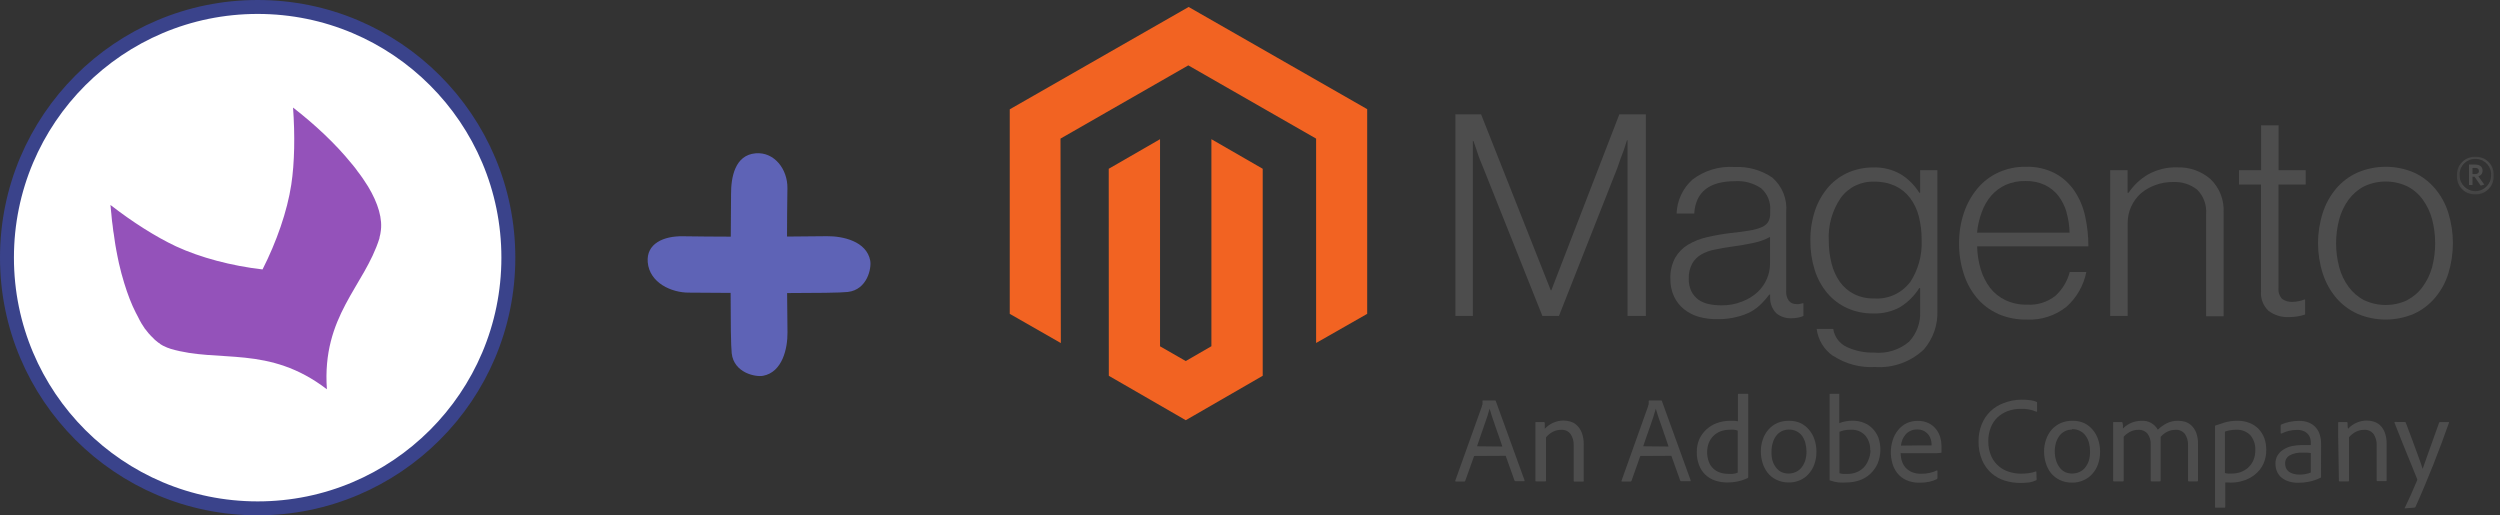 <?xml version="1.0" encoding="UTF-8"?>
<svg width="359px" height="74px" viewBox="0 0 359 74" version="1.1" xmlns="http://www.w3.org/2000/svg" xmlns:xlink="http://www.w3.org/1999/xlink">
    <rect x="0" y="0" width="359" height="74" fill="#333333" stroke="none"/>
    <!-- Generator: Sketch 54.1 (76490) - https://sketchapp.com -->
    <title>Group 3</title>
    <desc>Created with Sketch.</desc>
    <defs>
        <polygon id="path-1" points="0.375 0.255 5.656 0.255 5.656 5.655 0.375 5.655"></polygon>
    </defs>
    <g id="Page-1" stroke="none" stroke-width="1" fill="none" fill-rule="evenodd">
        <g id="MAGENTO" transform="translate(-540, -57)">
            <g id="Group-3" transform="translate(541, 58)">
                <g id="Group-2">
                    <g id="Group">
                        <circle id="Oval" stroke="#3A438B" stroke-width="2" fill="#FFFFFF" cx="36" cy="36" r="36"></circle>
                        <path d="M53.487,33.221 C53.487,33.125 53.519,32.997 53.551,32.869 C53.583,32.71 53.647,32.55 53.647,32.39 C53.998,30.475 53.295,28.176 51.856,25.781 C51.696,25.558 51.568,25.366 51.44,25.143 C51.217,24.792 50.961,24.409 50.673,24.025 C50.641,23.993 50.609,23.962 50.577,23.898 C50.513,23.802 50.417,23.706 50.353,23.61 C50.289,23.515 50.193,23.387 50.129,23.291 C50.065,23.195 49.97,23.1 49.906,23.004 C49.81,22.908 49.746,22.78 49.65,22.684 C49.586,22.621 49.522,22.525 49.458,22.461 C47.188,19.651 44.214,16.874 41.081,14.447 C41.368,18.406 41.304,22.397 40.825,25.526 C40.249,29.325 38.714,33.731 36.7,37.69 C32.255,37.18 27.779,35.998 24.262,34.37 C21.352,32.997 18.027,30.89 14.861,28.431 C14.893,28.751 14.925,29.102 14.957,29.421 C14.957,29.517 14.989,29.613 14.989,29.709 C15.021,29.932 15.021,30.187 15.053,30.411 C15.053,30.507 15.085,30.634 15.085,30.73 C15.117,30.954 15.149,31.209 15.181,31.433 C15.181,31.528 15.213,31.624 15.213,31.72 C15.245,32.007 15.277,32.327 15.341,32.614 C15.405,33.061 15.437,33.38 15.5,33.731 C15.564,34.115 15.596,34.402 15.66,34.689 C15.66,34.753 15.692,34.817 15.692,34.881 C15.756,35.168 15.788,35.424 15.852,35.711 C15.852,35.775 15.884,35.807 15.884,35.871 C15.948,36.19 16.012,36.509 16.076,36.796 C16.3,37.786 16.556,38.744 16.843,39.67 C17.323,41.234 17.867,42.671 18.506,43.916 C18.602,44.108 18.698,44.268 18.794,44.459 C18.89,44.651 18.954,44.81 19.05,44.97 C19.146,45.161 19.242,45.321 19.337,45.481 C19.497,45.736 19.625,45.928 19.753,46.119 C19.817,46.215 19.817,46.247 19.849,46.247 C20.009,46.439 20.169,46.662 20.329,46.854 C20.457,46.981 20.553,47.109 20.68,47.237 C20.744,47.301 20.776,47.333 20.84,47.396 C20.904,47.46 21,47.524 21.064,47.62 C21.128,47.684 21.16,47.716 21.224,47.78 C21.288,47.843 21.352,47.907 21.448,47.971 C21.512,48.003 21.576,48.067 21.608,48.099 C21.672,48.163 21.768,48.227 21.832,48.258 C21.895,48.29 21.959,48.322 21.991,48.386 C22.055,48.45 22.151,48.482 22.247,48.546 C22.311,48.578 22.375,48.61 22.407,48.642 C22.503,48.674 22.599,48.737 22.695,48.769 C22.727,48.801 22.791,48.801 22.823,48.833 C22.951,48.897 23.111,48.961 23.238,48.993 C23.334,49.025 23.43,49.057 23.494,49.089 C30.465,51.164 37.563,48.482 45.941,54.899 C45.205,44.331 51.313,40.149 53.487,33.221 Z" id="Shape" fill="#9452BA"></path>
                    </g>
                </g>
                <g id="Magento" transform="translate(144, 0)">
                    <g id="Group">
                        <polygon id="Fill-1" fill="#F26322" points="25.688 0 0 14.698 0 44.069 7.336 48.264 7.288 18.904 25.64 8.388 43.993 18.904 43.993 48.252 51.328 44.069 51.328 14.674"></polygon>
                        <polygon id="Fill-2" fill="#F26322" points="28.958 48.717 25.275 50.847 21.58 48.729 21.58 18.989 14.214 23.236 14.226 52.964 25.275 59.341 36.325 52.964 36.325 23.236 28.958 18.989"></polygon>
                        <g id="Group-60" transform="translate(63.963, 15.033)">
                            <path d="M3.72,0.382 L13.725,25.65 L13.808,25.65 L23.575,0.382 L27.381,0.382 L27.381,29.334 L24.752,29.334 L24.752,4.114 L24.669,4.114 C24.538,4.565 24.384,5.029 24.228,5.48 L23.753,6.74 L23.289,8.083 L14.903,29.334 L12.523,29.334 L4.041,8.083 C3.875,7.703 3.72,7.299 3.554,6.895 C3.387,6.491 3.244,6.027 3.113,5.623 L2.625,4.209 L2.542,4.209 L2.542,29.334 L0.032,29.334 L0.032,0.382 L3.72,0.382 Z" id="Fill-3" fill="#4D4D4D"></path>
                            <path d="M41.216,27.266 C42.033,26.959 42.784,26.498 43.429,25.911 C44.006,25.369 44.463,24.714 44.773,23.986 C45.063,23.301 45.212,22.566 45.214,21.823 L45.214,17.996 C44.446,18.408 43.619,18.7 42.763,18.863 C41.799,19.065 40.812,19.244 39.789,19.374 C38.766,19.505 38.064,19.648 37.315,19.802 C36.625,19.921 35.961,20.158 35.352,20.503 C34.802,20.818 34.347,21.273 34.031,21.823 C33.681,22.488 33.513,23.235 33.543,23.986 C33.523,24.617 33.654,25.245 33.924,25.816 C34.166,26.284 34.512,26.691 34.935,27.005 C35.383,27.314 35.889,27.528 36.422,27.634 C37.009,27.756 37.607,27.816 38.206,27.813 C39.237,27.834 40.26,27.648 41.216,27.266 M35.042,29.477 C34.254,29.261 33.518,28.889 32.877,28.383 C32.265,27.894 31.773,27.272 31.438,26.565 C31.066,25.765 30.883,24.891 30.903,24.01 C30.863,22.956 31.101,21.911 31.592,20.979 C32.046,20.202 32.689,19.553 33.46,19.089 C34.312,18.594 35.235,18.233 36.197,18.019 C37.319,17.76 38.454,17.562 39.598,17.425 C40.622,17.318 41.502,17.211 42.215,17.08 C42.811,16.995 43.393,16.839 43.952,16.617 C44.346,16.471 44.686,16.21 44.928,15.868 C45.148,15.482 45.255,15.041 45.237,14.596 L45.237,14.192 C45.33,12.986 44.85,11.806 43.941,11.007 C42.844,10.26 41.53,9.9 40.205,9.985 C36.486,9.985 34.527,11.534 34.328,14.632 L31.795,14.632 C31.861,12.774 32.676,11.021 34.055,9.771 C35.792,8.436 37.96,7.789 40.146,7.952 C42.064,7.856 43.961,8.39 45.547,9.474 C46.969,10.71 47.708,12.555 47.533,14.43 L47.533,25.816 C47.505,26.299 47.643,26.778 47.926,27.171 C48.18,27.47 48.556,27.64 48.949,27.634 C49.091,27.652 49.235,27.652 49.377,27.634 C49.55,27.608 49.721,27.568 49.888,27.516 L50.007,27.516 L50.007,29.346 C49.783,29.435 49.552,29.506 49.317,29.56 C48.987,29.638 48.647,29.674 48.306,29.667 C47.513,29.71 46.733,29.455 46.118,28.954 C45.53,28.356 45.208,27.546 45.225,26.707 L45.225,26.268 L45.106,26.268 C44.779,26.708 44.421,27.125 44.036,27.516 C43.586,27.98 43.074,28.381 42.513,28.704 C41.855,29.05 41.156,29.31 40.431,29.477 C39.557,29.702 38.657,29.809 37.754,29.797 C36.84,29.823 35.926,29.715 35.042,29.477" id="Fill-5" fill="#4D4D4D"></path>
                            <path d="M65.318,24.52 C66.5,22.722 67.083,20.596 66.983,18.447 C66.997,17.297 66.86,16.151 66.579,15.036 C66.337,14.079 65.908,13.178 65.318,12.386 C64.756,11.65 64.025,11.059 63.189,10.662 C62.255,10.24 61.239,10.033 60.214,10.056 C58.314,9.969 56.496,10.839 55.373,12.374 C54.141,14.179 53.535,16.337 53.648,18.519 C53.642,19.632 53.778,20.743 54.052,21.823 C54.286,22.763 54.689,23.653 55.242,24.449 C55.772,25.184 56.47,25.782 57.276,26.196 C58.171,26.634 59.159,26.851 60.155,26.826 C62.147,26.968 64.077,26.102 65.294,24.52 M54.29,35.098 C52.976,34.198 52.11,32.779 51.911,31.2 L54.29,31.2 C54.462,32.343 55.201,33.322 56.253,33.803 C57.475,34.363 58.811,34.636 60.155,34.6 C61.97,34.777 63.78,34.215 65.175,33.042 C66.283,31.859 66.859,30.275 66.769,28.657 L66.769,25.329 L66.65,25.329 C65.96,26.423 65.033,27.349 63.938,28.038 C62.738,28.71 61.374,29.035 60,28.977 C58.717,28.995 57.446,28.731 56.277,28.205 C55.187,27.709 54.22,26.979 53.446,26.066 C52.632,25.094 52.017,23.971 51.638,22.762 C51.206,21.393 50.994,19.965 51.007,18.53 C50.985,16.998 51.231,15.474 51.733,14.026 C52.166,12.81 52.828,11.689 53.684,10.722 C54.478,9.851 55.452,9.161 56.538,8.701 C57.636,8.245 58.812,8.011 60,8.012 C61.409,7.956 62.804,8.302 64.021,9.01 C65.088,9.678 65.987,10.581 66.65,11.649 L66.769,11.649 L66.769,8.404 L69.244,8.404 L69.244,28.526 C69.339,30.578 68.646,32.59 67.304,34.147 C65.423,35.935 62.876,36.85 60.286,36.667 C58.187,36.79 56.103,36.24 54.338,35.098" id="Fill-7" fill="#4D4D4D"></path>
                            <path d="M87.801,14.454 C87.554,13.595 87.151,12.79 86.611,12.076 C86.09,11.414 85.422,10.882 84.661,10.52 C83.783,10.124 82.827,9.933 81.865,9.961 C80.896,9.942 79.934,10.132 79.046,10.52 C78.249,10.886 77.54,11.416 76.965,12.076 C76.372,12.781 75.913,13.587 75.608,14.454 C75.261,15.396 75.037,16.378 74.942,17.377 L88.23,17.377 C88.21,16.396 88.062,15.421 87.789,14.478 M77.951,29.025 C76.769,28.501 75.722,27.712 74.894,26.72 C74.047,25.691 73.409,24.509 73.015,23.237 C72.565,21.831 72.344,20.363 72.36,18.887 C72.35,17.409 72.583,15.939 73.05,14.537 C73.475,13.268 74.128,12.088 74.977,11.055 C75.791,10.071 76.816,9.284 77.976,8.749 C79.213,8.18 80.563,7.895 81.925,7.917 C83.395,7.864 84.854,8.192 86.159,8.867 C87.287,9.477 88.247,10.355 88.955,11.423 C89.693,12.534 90.21,13.777 90.478,15.084 C90.78,16.482 90.931,17.908 90.93,19.339 L74.954,19.339 C74.977,20.454 75.149,21.561 75.465,22.631 C75.748,23.586 76.2,24.483 76.798,25.281 C77.382,26.043 78.141,26.654 79.011,27.064 C79.984,27.52 81.051,27.744 82.127,27.717 C83.6,27.81 85.054,27.353 86.207,26.434 C87.206,25.519 87.916,24.334 88.253,23.023 L90.633,23.023 C90.254,24.946 89.261,26.694 87.801,28.003 C86.185,29.3 84.15,29.959 82.079,29.857 C80.644,29.884 79.22,29.6 77.904,29.025" id="Fill-9" fill="#4D4D4D"></path>
                            <path d="M96.557,8.404 L96.557,11.649 L96.7,11.649 C97.416,10.581 98.364,9.688 99.471,9.034 C100.762,8.309 102.227,7.952 103.707,8 C105.448,7.943 107.149,8.546 108.465,9.688 C109.773,10.945 110.46,12.715 110.345,14.525 L110.345,29.381 L107.835,29.381 L107.835,14.715 C107.944,13.417 107.478,12.136 106.561,11.209 C105.566,10.425 104.317,10.033 103.052,10.104 C102.196,10.096 101.345,10.245 100.542,10.544 C99.786,10.813 99.085,11.215 98.472,11.732 C97.253,12.82 96.559,14.378 96.569,16.011 L96.569,29.334 L94.059,29.334 L94.059,8.404 L96.557,8.404 Z" id="Fill-11" fill="#4D4D4D"></path>
                            <path d="M116.816,28.621 C116.02,27.881 115.616,26.814 115.721,25.733 L115.721,10.461 L112.557,10.461 L112.557,8.404 L115.733,8.404 L115.733,1.963 L118.244,1.963 L118.244,8.404 L122.134,8.404 L122.134,10.461 L118.231,10.461 L118.231,25.329 C118.17,25.897 118.356,26.465 118.743,26.886 C119.184,27.203 119.723,27.354 120.266,27.314 C120.57,27.312 120.873,27.277 121.17,27.206 C121.427,27.157 121.678,27.082 121.92,26.981 L122.05,26.981 L122.05,29.132 C121.303,29.382 120.519,29.507 119.73,29.5 C118.686,29.551 117.657,29.241 116.816,28.621" id="Fill-13" fill="#4D4D4D"></path>
                            <path d="M136.694,27.064 C137.576,26.615 138.339,25.964 138.919,25.162 C139.543,24.314 140.006,23.36 140.287,22.345 C140.874,20.085 140.874,17.713 140.287,15.452 C140.015,14.436 139.559,13.477 138.943,12.624 C138.363,11.822 137.6,11.171 136.718,10.722 C134.758,9.803 132.492,9.803 130.532,10.722 C129.654,11.177 128.893,11.827 128.307,12.624 C127.683,13.474 127.222,14.433 126.951,15.452 C126.348,17.71 126.348,20.087 126.951,22.345 C127.222,23.365 127.683,24.324 128.307,25.174 C128.893,25.97 129.654,26.621 130.532,27.076 C132.492,27.995 134.758,27.995 136.718,27.076 M129.568,29.025 C128.386,28.495 127.337,27.707 126.499,26.719 C125.641,25.694 124.99,24.511 124.584,23.237 C123.677,20.408 123.677,17.366 124.584,14.537 C124.99,13.263 125.641,12.081 126.499,11.055 C127.337,10.067 128.386,9.279 129.568,8.749 C132.163,7.639 135.099,7.639 137.693,8.749 C138.859,9.284 139.891,10.072 140.715,11.055 C141.578,12.075 142.226,13.26 142.618,14.537 C143.491,17.371 143.491,20.403 142.618,23.237 C142.226,24.514 141.578,25.699 140.715,26.719 C139.888,27.704 138.851,28.491 137.682,29.025 C135.087,30.134 132.151,30.134 129.556,29.025" id="Fill-15" fill="#4D4D4D"></path>
                            <g id="Group-19" transform="translate(143.476, 6.222)">
                                <mask id="mask-2" fill="white">
                                    <use xlink:href="#path-1"></use>
                                </mask>
                                <g id="Clip-18"></g>
                                <path d="M3.009,1.861 L2.616,1.861 L2.616,2.74 L2.986,2.74 C3.319,2.74 3.532,2.598 3.532,2.301 C3.532,2.004 3.342,1.861 3.009,1.861 L3.009,1.861 Z M3.794,4.404 L2.902,3.121 L2.616,3.121 L2.616,4.309 L2.105,4.309 L2.105,1.374 L3.009,1.374 C3.627,1.374 4.056,1.683 4.056,2.241 C4.074,2.624 3.82,2.966 3.45,3.061 L4.306,4.25 L3.794,4.404 Z M3.021,0.565 C1.799,0.536 0.785,1.501 0.755,2.722 C0.754,2.796 0.755,2.869 0.761,2.943 C0.761,4.19 1.772,5.201 3.021,5.201 C4.27,5.201 5.282,4.19 5.282,2.943 C5.374,1.725 4.461,0.663 3.242,0.571 C3.169,0.566 3.095,0.563 3.021,0.565 L3.021,0.565 Z M3.021,5.652 C1.623,5.714 0.44,4.632 0.377,3.235 C0.374,3.146 0.375,3.056 0.38,2.966 C0.301,1.551 1.385,0.338 2.802,0.259 C2.875,0.255 2.948,0.254 3.021,0.257 C4.419,0.201 5.598,1.287 5.654,2.684 C5.658,2.778 5.657,2.872 5.65,2.966 C5.73,4.369 4.657,5.57 3.253,5.65 C3.175,5.654 3.098,5.655 3.021,5.652 L3.021,5.652 Z" id="Fill-17" fill="#4D4D4D" mask="url(#mask-2)"></path>
                            </g>
                            <path d="M6.777,48.089 C6.682,47.815 6.551,47.423 6.373,46.9 C6.194,46.377 6.028,45.902 5.837,45.379 C5.647,44.856 5.481,44.345 5.314,43.846 C5.148,43.346 5.029,42.954 4.945,42.657 C4.874,42.931 4.767,43.287 4.636,43.703 C4.505,44.119 4.351,44.559 4.172,45.046 L3.649,46.555 C3.47,47.078 3.292,47.578 3.137,48.053 L6.777,48.089 Z M2.721,49.444 L1.448,53.009 C1.436,53.072 1.38,53.117 1.317,53.116 L0.127,53.116 C0.032,53.116 -0.004,53.069 0.02,52.973 L3.851,42.277 C3.851,42.206 3.851,42.134 3.922,42.039 C3.937,41.881 3.937,41.722 3.922,41.564 C3.915,41.518 3.947,41.476 3.992,41.469 C4,41.468 4.009,41.468 4.018,41.469 L5.731,41.469 C5.785,41.468 5.831,41.509 5.837,41.564 L9.965,52.95 C9.965,53.033 9.965,53.069 9.894,53.069 L8.668,53.069 C8.609,53.071 8.554,53.038 8.526,52.986 L7.253,49.42 L2.721,49.444 Z" id="Fill-20" fill="#4D4D4D"></path>
                            <path d="M11.524,46.544 L11.524,46.044 L11.524,45.498 L11.524,45.01 L11.524,44.678 C11.524,44.618 11.524,44.571 11.619,44.571 L12.714,44.571 C12.782,44.571 12.843,44.614 12.868,44.678 C12.882,44.792 12.882,44.908 12.868,45.023 L12.868,45.546 C13.56,44.793 14.534,44.362 15.556,44.357 C15.887,44.359 16.215,44.407 16.532,44.5 C16.873,44.596 17.187,44.771 17.448,45.01 C17.778,45.316 18.031,45.694 18.186,46.116 C18.384,46.66 18.477,47.237 18.459,47.815 L18.459,53.009 C18.459,53.092 18.459,53.128 18.328,53.128 L17.139,53.128 C17.056,53.128 17.019,53.128 17.019,52.985 L17.019,47.923 C17.044,47.351 16.89,46.787 16.579,46.306 C16.26,45.88 15.744,45.647 15.212,45.688 C14.798,45.688 14.39,45.786 14.022,45.973 C13.649,46.168 13.317,46.435 13.047,46.758 L13.047,52.973 C13.047,53.057 13.047,53.092 12.939,53.092 L11.619,53.092 C11.548,53.092 11.524,53.092 11.524,52.973 L11.524,46.544 Z" id="Fill-22" fill="#4D4D4D"></path>
                            <path d="M30.641,48.089 C30.545,47.815 30.414,47.423 30.237,46.9 L29.713,45.379 C29.523,44.845 29.344,44.345 29.177,43.846 C29.011,43.346 28.892,42.954 28.809,42.657 C28.737,42.931 28.63,43.287 28.499,43.703 C28.368,44.119 28.214,44.559 28.047,45.046 C27.881,45.534 27.691,46.033 27.512,46.555 C27.334,47.078 27.167,47.578 27,48.053 L30.641,48.089 Z M26.584,49.444 L25.323,53.009 C25.307,53.074 25.247,53.118 25.181,53.116 L23.991,53.116 C23.895,53.116 23.871,53.116 23.895,52.973 L27.714,42.277 C27.714,42.206 27.714,42.134 27.786,42.039 C27.801,41.881 27.801,41.722 27.786,41.564 C27.786,41.564 27.786,41.469 27.869,41.469 L29.594,41.469 C29.594,41.469 29.677,41.469 29.689,41.564 L33.817,52.95 C33.817,53.033 33.817,53.069 33.746,53.069 L32.46,53.069 C32.402,53.071 32.346,53.038 32.318,52.986 L31.045,49.42 L26.584,49.444 Z" id="Fill-24" fill="#4D4D4D"></path>
                            <path d="M40.574,45.807 C40.41,45.739 40.238,45.696 40.062,45.676 C39.853,45.657 39.642,45.657 39.432,45.676 C38.973,45.671 38.517,45.751 38.087,45.914 C37.703,46.06 37.354,46.287 37.064,46.58 C36.781,46.869 36.558,47.213 36.411,47.589 C36.261,47.993 36.185,48.42 36.185,48.849 C36.17,49.349 36.256,49.845 36.434,50.312 C36.714,51.038 37.309,51.598 38.052,51.833 C38.413,51.951 38.79,52.011 39.17,52.011 C39.412,52.028 39.654,52.028 39.896,52.011 C40.13,51.991 40.36,51.931 40.574,51.833 L40.574,45.807 Z M39.027,53.247 C38.449,53.25 37.874,53.157 37.327,52.973 C36.266,52.628 35.421,51.818 35.031,50.775 C34.794,50.169 34.681,49.523 34.697,48.873 C34.689,48.263 34.803,47.657 35.031,47.091 C35.268,46.558 35.608,46.078 36.03,45.676 C36.467,45.267 36.98,44.948 37.541,44.737 C38.164,44.504 38.825,44.387 39.491,44.392 C39.697,44.378 39.904,44.378 40.11,44.392 L40.598,44.464 L40.598,40.625 C40.59,40.573 40.627,40.525 40.679,40.518 C40.687,40.517 40.697,40.517 40.705,40.518 L41.978,40.518 C42.05,40.518 42.085,40.518 42.085,40.601 L42.085,52.058 C42.074,52.205 42.074,52.352 42.085,52.498 C42.087,52.552 42.054,52.601 42.002,52.617 C41.524,52.845 41.021,53.013 40.503,53.116 C40.017,53.213 39.523,53.257 39.027,53.247 L39.027,53.247 Z" id="Fill-26" fill="#4D4D4D"></path>
                            <path d="M47.926,45.652 C47.572,45.651 47.222,45.728 46.903,45.878 C46.596,46.031 46.328,46.25 46.118,46.52 C45.891,46.819 45.721,47.157 45.618,47.518 C45.485,47.929 45.42,48.359 45.428,48.79 C45.405,49.214 45.445,49.638 45.547,50.05 C45.652,50.417 45.822,50.763 46.046,51.072 C46.257,51.363 46.534,51.599 46.855,51.761 C47.501,52.038 48.232,52.038 48.877,51.761 C49.184,51.63 49.457,51.431 49.674,51.179 C49.919,50.891 50.108,50.561 50.233,50.204 C50.386,49.749 50.459,49.27 50.448,48.79 C50.445,48.389 50.393,47.99 50.293,47.601 C50.203,47.24 50.051,46.898 49.841,46.591 C49.394,45.985 48.68,45.634 47.926,45.652 M47.926,44.392 C48.502,44.381 49.074,44.494 49.603,44.726 C50.059,44.95 50.463,45.265 50.793,45.652 C51.147,46.064 51.418,46.54 51.59,47.055 C51.784,47.621 51.88,48.216 51.875,48.814 C51.885,49.433 51.784,50.049 51.578,50.632 C51.4,51.152 51.116,51.629 50.745,52.035 C50.398,52.427 49.967,52.736 49.484,52.938 C48.993,53.15 48.462,53.255 47.926,53.247 C47.3,53.263 46.68,53.129 46.118,52.855 C45.627,52.616 45.196,52.271 44.857,51.844 C44.529,51.414 44.283,50.926 44.131,50.407 C43.975,49.886 43.895,49.345 43.893,48.802 C43.889,48.212 43.986,47.624 44.179,47.067 C44.35,46.546 44.625,46.065 44.988,45.652 C45.336,45.248 45.771,44.928 46.26,44.714 C46.785,44.486 47.354,44.377 47.926,44.392" id="Fill-28" fill="#4D4D4D"></path>
                            <path d="M59.596,48.624 C59.635,47.839 59.37,47.068 58.859,46.473 C58.34,45.929 57.61,45.638 56.86,45.676 C56.541,45.671 56.223,45.695 55.908,45.747 C55.66,45.801 55.417,45.877 55.182,45.973 L55.182,51.916 C55.354,51.976 55.535,52.013 55.718,52.023 C55.928,52.036 56.138,52.036 56.348,52.023 C56.753,52.024 57.155,51.955 57.538,51.821 C57.921,51.682 58.273,51.468 58.573,51.191 C58.89,50.892 59.137,50.526 59.298,50.121 C59.514,49.651 59.631,49.141 59.643,48.624 L59.596,48.624 Z M55.063,40.518 L55.159,40.518 L55.159,40.613 L55.159,44.726 C55.766,44.493 56.411,44.376 57.062,44.381 C57.628,44.375 58.19,44.48 58.716,44.69 C59.191,44.884 59.62,45.175 59.976,45.546 C60.326,45.922 60.6,46.362 60.786,46.841 C61.191,48.056 61.145,49.377 60.655,50.561 C60.397,51.13 60.024,51.64 59.56,52.059 C59.108,52.463 58.577,52.77 58.001,52.962 C57.437,53.146 56.847,53.243 56.253,53.247 C55.857,53.275 55.46,53.275 55.063,53.247 C54.658,53.199 54.259,53.108 53.874,52.973 C53.802,52.973 53.767,52.973 53.767,52.819 L53.767,40.625 C53.767,40.554 53.767,40.518 53.898,40.518 L55.063,40.518 Z" id="Fill-30" fill="#4D4D4D"></path>
                            <path d="M67.257,47.922 L68.149,47.922 L68.411,47.922 C68.418,47.891 68.418,47.859 68.411,47.827 L68.411,47.72 C68.406,47.524 68.378,47.328 68.327,47.138 C68.265,46.89 68.156,46.656 68.006,46.448 C67.833,46.217 67.614,46.023 67.364,45.878 C67.052,45.705 66.697,45.623 66.341,45.641 C66.013,45.632 65.688,45.697 65.389,45.831 C65.121,45.952 64.881,46.131 64.688,46.353 C64.491,46.57 64.334,46.819 64.223,47.091 C64.117,47.37 64.046,47.661 64.009,47.958 L67.257,47.922 Z M63.974,49.004 C63.968,49.407 64.028,49.809 64.152,50.193 C64.265,50.544 64.452,50.868 64.699,51.143 C64.957,51.415 65.269,51.63 65.615,51.773 C66.028,51.933 66.469,52.01 66.912,51.999 C67.312,52.006 67.711,51.966 68.102,51.88 C68.469,51.81 68.825,51.69 69.16,51.523 C69.16,51.523 69.255,51.523 69.255,51.595 L69.255,52.593 C69.261,52.666 69.224,52.736 69.16,52.772 C68.827,52.935 68.476,53.059 68.113,53.14 C67.645,53.244 67.166,53.291 66.686,53.283 C66.023,53.301 65.365,53.171 64.759,52.902 C64.262,52.674 63.825,52.332 63.486,51.904 C63.161,51.488 62.923,51.011 62.784,50.502 C62.636,49.983 62.561,49.448 62.558,48.909 C62.557,48.32 62.65,47.734 62.831,47.174 C62.991,46.65 63.249,46.162 63.593,45.736 C63.917,45.331 64.322,45 64.782,44.761 C65.295,44.517 65.856,44.394 66.424,44.404 C66.976,44.39 67.522,44.508 68.018,44.749 C68.425,44.954 68.783,45.246 69.065,45.605 C69.342,45.957 69.545,46.361 69.66,46.793 C69.774,47.179 69.835,47.579 69.838,47.982 L69.838,48.54 C69.851,48.655 69.851,48.771 69.838,48.885 C69.838,48.956 69.838,48.992 69.719,48.992 C69.483,49.028 69.244,49.047 69.005,49.051 L64.08,49.051 L63.974,49.004 Z" id="Fill-32" fill="#4D4D4D"></path>
                            <path d="M83.495,52.76 C83.495,52.867 83.495,52.926 83.412,52.938 C83.099,53.088 82.767,53.192 82.425,53.247 C81.982,53.297 81.537,53.321 81.092,53.318 C80.358,53.315 79.628,53.203 78.927,52.986 C78.226,52.769 77.577,52.409 77.023,51.928 C76.443,51.418 75.983,50.784 75.679,50.074 C75.31,49.202 75.131,48.262 75.156,47.317 C75.149,46.503 75.299,45.696 75.595,44.939 C76.154,43.496 77.314,42.368 78.772,41.849 C79.557,41.539 80.391,41.373 81.234,41.362 C81.712,41.352 82.189,41.38 82.662,41.445 C82.945,41.484 83.22,41.561 83.483,41.671 C83.541,41.693 83.576,41.752 83.566,41.814 L83.566,43.002 C83.566,43.085 83.566,43.109 83.447,43.085 C82.739,42.778 81.969,42.64 81.199,42.681 C80.553,42.671 79.911,42.784 79.307,43.014 C78.765,43.22 78.267,43.531 77.844,43.929 C77.43,44.339 77.109,44.834 76.904,45.379 C76.67,45.985 76.552,46.63 76.559,47.281 C76.533,48.067 76.692,48.849 77.023,49.563 C77.539,50.651 78.51,51.456 79.677,51.761 C80.16,51.9 80.66,51.976 81.163,51.987 C81.561,51.99 81.959,51.967 82.353,51.916 C82.7,51.879 83.04,51.795 83.364,51.666 C83.435,51.666 83.459,51.666 83.459,51.738 L83.495,52.76 Z" id="Fill-34" fill="#4D4D4D"></path>
                            <path d="M88.587,45.652 C88.237,45.652 87.892,45.73 87.575,45.878 C87.269,46.031 87.001,46.25 86.79,46.52 C86.564,46.821 86.39,47.159 86.279,47.518 C86.041,48.345 86.041,49.223 86.279,50.05 C86.385,50.417 86.554,50.763 86.778,51.072 C86.989,51.363 87.267,51.599 87.588,51.761 C88.233,52.038 88.964,52.038 89.609,51.761 C89.916,51.63 90.189,51.431 90.406,51.179 C90.651,50.891 90.84,50.561 90.966,50.204 C91.114,49.748 91.182,49.27 91.168,48.79 C91.17,48.39 91.122,47.99 91.025,47.601 C90.936,47.24 90.783,46.898 90.573,46.591 C90.126,45.941 89.376,45.564 88.587,45.593 L88.587,45.652 Z M88.658,44.392 C89.234,44.381 89.807,44.494 90.335,44.726 C90.791,44.95 91.196,45.265 91.525,45.652 C91.879,46.064 92.15,46.54 92.322,47.055 C92.516,47.621 92.612,48.216 92.607,48.814 C92.617,49.433 92.517,50.049 92.31,50.632 C92.132,51.152 91.848,51.629 91.477,52.035 C91.131,52.427 90.7,52.736 90.216,52.938 C89.708,53.167 89.156,53.28 88.599,53.27 C87.973,53.288 87.352,53.153 86.79,52.878 C86.3,52.64 85.869,52.295 85.529,51.868 C85.202,51.437 84.956,50.95 84.803,50.43 C84.647,49.91 84.567,49.369 84.565,48.826 C84.561,48.236 84.658,47.649 84.851,47.091 C85.023,46.572 85.294,46.092 85.648,45.676 C86.001,45.278 86.436,44.958 86.921,44.737 C87.467,44.495 88.061,44.377 88.658,44.392 L88.658,44.392 Z" id="Fill-36" fill="#4D4D4D"></path>
                            <path d="M94.594,53.092 C94.522,53.092 94.487,53.092 94.487,52.974 L94.487,46.413 L94.487,45.379 L94.487,44.678 C94.487,44.523 94.487,44.571 94.582,44.571 L95.688,44.571 C95.748,44.568 95.804,44.601 95.831,44.654 C95.862,44.783 95.882,44.914 95.891,45.046 L95.891,45.498 C96.587,44.799 97.532,44.402 98.52,44.393 C99.496,44.314 100.428,44.817 100.899,45.676 C101.272,45.311 101.697,45.003 102.16,44.761 C102.676,44.502 103.248,44.375 103.825,44.393 C104.163,44.393 104.5,44.44 104.825,44.535 C105.163,44.644 105.471,44.827 105.729,45.07 C106.027,45.357 106.258,45.706 106.407,46.092 C106.599,46.621 106.687,47.182 106.668,47.744 L106.668,52.985 C106.668,53.057 106.668,53.092 106.549,53.092 L105.36,53.092 C105.277,53.092 105.241,53.092 105.241,52.974 L105.241,47.851 C105.256,47.309 105.107,46.774 104.813,46.318 C104.495,45.887 103.979,45.649 103.445,45.688 C103.032,45.686 102.625,45.779 102.255,45.962 C101.891,46.144 101.567,46.399 101.304,46.71 L101.304,47.185 L101.304,47.828 L101.304,52.974 C101.304,53.057 101.304,53.092 101.185,53.092 L99.995,53.092 C99.936,53.099 99.883,53.057 99.876,52.999 C99.874,52.99 99.874,52.982 99.876,52.974 L99.876,47.792 C99.91,47.24 99.75,46.693 99.424,46.246 C99.104,45.866 98.623,45.658 98.127,45.688 C97.741,45.684 97.36,45.765 97.009,45.926 C96.628,46.112 96.286,46.365 95.998,46.674 L95.998,52.985 C96.005,53.038 95.968,53.085 95.916,53.092 C95.908,53.094 95.9,53.094 95.891,53.092 L94.594,53.092 Z" id="Fill-38" fill="#4D4D4D"></path>
                            <path d="M112.164,45.676 C111.878,45.674 111.591,45.698 111.308,45.748 C111.045,45.79 110.785,45.857 110.535,45.949 L110.535,51.892 C110.693,51.939 110.857,51.967 111.022,51.975 L111.534,51.975 C111.938,51.97 112.339,51.906 112.724,51.785 C113.123,51.648 113.495,51.439 113.818,51.167 C114.152,50.874 114.42,50.514 114.604,50.109 C114.808,49.633 114.909,49.119 114.9,48.6 C114.938,47.817 114.679,47.049 114.175,46.449 C113.644,45.919 112.914,45.638 112.164,45.676 M112.367,44.392 C112.957,44.383 113.544,44.492 114.092,44.714 C114.581,44.906 115.023,45.202 115.389,45.581 C115.743,45.958 116.018,46.403 116.197,46.889 C116.381,47.416 116.473,47.97 116.471,48.529 C116.489,49.249 116.342,49.965 116.042,50.62 C115.761,51.198 115.354,51.705 114.853,52.106 C114.375,52.498 113.826,52.792 113.235,52.973 C112.645,53.172 112.026,53.273 111.403,53.27 L110.975,53.247 L110.582,53.247 L110.582,56.753 C110.589,56.812 110.547,56.865 110.489,56.872 L110.487,56.872 L110.13,56.872 L109.725,56.872 L109.381,56.872 L109.215,56.872 C109.154,56.872 109.119,56.872 109.119,56.765 L109.119,45.581 L109.119,45.165 C109.106,45.143 109.106,45.116 109.119,45.094 C109.429,44.975 109.857,44.832 110.428,44.654 C111.057,44.469 111.711,44.381 112.367,44.392" id="Fill-40" fill="#4D4D4D"></path>
                            <path d="M122.871,49.028 C122.714,48.998 122.555,48.979 122.395,48.968 L121.705,48.968 C121.045,48.925 120.386,49.064 119.802,49.373 C119.395,49.627 119.157,50.082 119.183,50.561 C119.183,50.76 119.219,50.957 119.29,51.143 C119.363,51.338 119.487,51.51 119.647,51.642 C119.838,51.802 120.062,51.919 120.301,51.987 C120.617,52.086 120.947,52.13 121.277,52.118 C121.823,52.126 122.365,52.025 122.871,51.821 L122.871,49.028 Z M124.334,51.607 L124.334,52.059 C124.323,52.193 124.323,52.328 124.334,52.463 C124.347,52.485 124.347,52.512 124.334,52.534 C123.79,52.813 123.209,53.018 122.609,53.14 C122.096,53.244 121.575,53.296 121.051,53.294 C120.612,53.298 120.175,53.238 119.754,53.116 C119.378,53.01 119.027,52.832 118.719,52.593 C118.427,52.367 118.194,52.074 118.041,51.737 C117.87,51.365 117.784,50.959 117.791,50.549 C117.778,50.131 117.885,49.719 118.101,49.36 C118.309,49.022 118.595,48.737 118.933,48.528 C119.298,48.295 119.7,48.126 120.123,48.03 C120.628,47.928 121.142,47.876 121.657,47.875 L122.443,47.875 L122.871,47.875 L122.871,47.459 C122.867,47.286 122.843,47.115 122.799,46.948 C122.749,46.738 122.651,46.544 122.514,46.377 C122.355,46.175 122.152,46.012 121.92,45.902 C121.594,45.758 121.24,45.689 120.884,45.7 C120.483,45.699 120.084,45.747 119.695,45.842 C119.34,45.929 118.997,46.057 118.672,46.223 C118.588,46.223 118.541,46.223 118.541,46.14 L118.541,45.07 C118.544,45.009 118.58,44.954 118.636,44.927 C119.015,44.751 119.415,44.623 119.826,44.547 C120.267,44.45 120.718,44.403 121.17,44.404 C121.666,44.39 122.161,44.479 122.621,44.666 C123.001,44.825 123.339,45.069 123.608,45.379 C123.866,45.685 124.057,46.041 124.168,46.425 C124.289,46.838 124.35,47.266 124.346,47.696 L124.334,51.607 Z" id="Fill-42" fill="#4D4D4D"></path>
                            <path d="M126.797,46.544 L126.797,46.044 L126.797,45.498 L126.797,45.01 C126.806,44.9 126.806,44.788 126.797,44.678 C126.79,44.626 126.826,44.578 126.879,44.571 C126.887,44.57 126.895,44.57 126.904,44.571 L127.987,44.571 C128.058,44.57 128.124,44.611 128.153,44.678 C128.165,44.793 128.165,44.908 128.153,45.023 C128.153,45.177 128.153,45.355 128.212,45.546 C128.901,44.796 129.87,44.366 130.889,44.357 C131.219,44.359 131.547,44.407 131.864,44.5 C132.208,44.598 132.526,44.773 132.792,45.01 C133.097,45.299 133.332,45.653 133.482,46.044 C133.681,46.589 133.773,47.165 133.756,47.744 L133.756,52.938 C133.756,53.021 133.756,53.057 133.637,53.057 L132.447,53.057 C132.364,53.057 132.328,53.057 132.328,52.914 L132.328,47.923 C132.358,47.351 132.204,46.784 131.888,46.306 C131.568,45.88 131.052,45.647 130.52,45.688 C130.107,45.689 129.699,45.787 129.331,45.973 C128.957,46.168 128.626,46.435 128.355,46.758 L128.355,52.973 C128.355,53.057 128.355,53.092 128.26,53.092 L127.011,53.092 C126.939,53.092 126.904,53.092 126.904,52.973 L126.797,46.544 Z" id="Fill-44" fill="#4D4D4D"></path>
                            <path d="M136.385,44.571 C136.439,44.569 136.488,44.603 136.504,44.654 C136.873,45.628 137.182,46.484 137.468,47.221 C137.753,47.958 137.979,48.588 138.169,49.123 C138.36,49.657 138.538,50.11 138.657,50.466 L138.931,51.298 C139.204,50.502 139.537,49.563 139.918,48.505 C140.299,47.447 140.763,46.128 141.298,44.654 C141.326,44.601 141.381,44.569 141.441,44.571 L142.63,44.571 C142.714,44.571 142.738,44.571 142.701,44.69 C142.368,45.641 142.012,46.627 141.631,47.649 C141.25,48.671 140.858,49.693 140.441,50.739 C140.025,51.785 139.609,52.796 139.181,53.817 C138.752,54.84 138.336,55.803 137.908,56.741 C137.872,56.813 137.798,56.86 137.718,56.86 L136.397,56.967 C136.325,56.967 136.313,56.967 136.397,56.825 L137.241,55.018 C137.543,54.344 137.84,53.655 138.134,52.95 C138.17,52.879 138.17,52.795 138.134,52.724 L137.813,51.951 L137.337,50.763 L136.742,49.313 C136.54,48.802 136.325,48.267 136.1,47.732 C135.873,47.197 135.671,46.662 135.469,46.14 L134.886,44.666 C134.886,44.595 134.886,44.559 134.97,44.559 L136.385,44.571 Z" id="Fill-46" fill="#4D4D4D"></path>
                        </g>
                    </g>
                </g>
                <path d="M123.964,36.421 C124.169,37.5 123.555,40.599 120.746,40.926 C119.737,41.044 116.082,41.08 112.029,41.083 C112.042,42.963 112.059,44.843 112.082,46.723 C112.11,49.035 111.355,52.437 108.579,52.964 C107.5,53.169 104.401,52.555 104.074,49.747 C103.956,48.74 103.92,45.101 103.917,41.06 C100.799,41.042 98.354,41.019 97.909,41.021 C95.44,41.03 92.272,39.63 92.015,36.657 C91.784,33.989 94.287,32.885 97.028,32.927 C99.332,32.963 101.636,32.977 103.94,32.984 C103.958,29.834 103.981,27.357 103.979,26.909 C103.97,24.44 104.531,21.272 107.504,21.015 C110.172,20.784 112.115,23.287 112.073,26.028 C112.037,28.342 112.023,30.657 112.016,32.97 C113.918,32.958 115.821,32.941 117.723,32.918 C120.035,32.89 123.437,33.644 123.964,36.421 L123.964,36.421 Z" id="+" fill="#5E63B6" fill-rule="nonzero"></path>
            </g>
        </g>
    </g>
</svg>